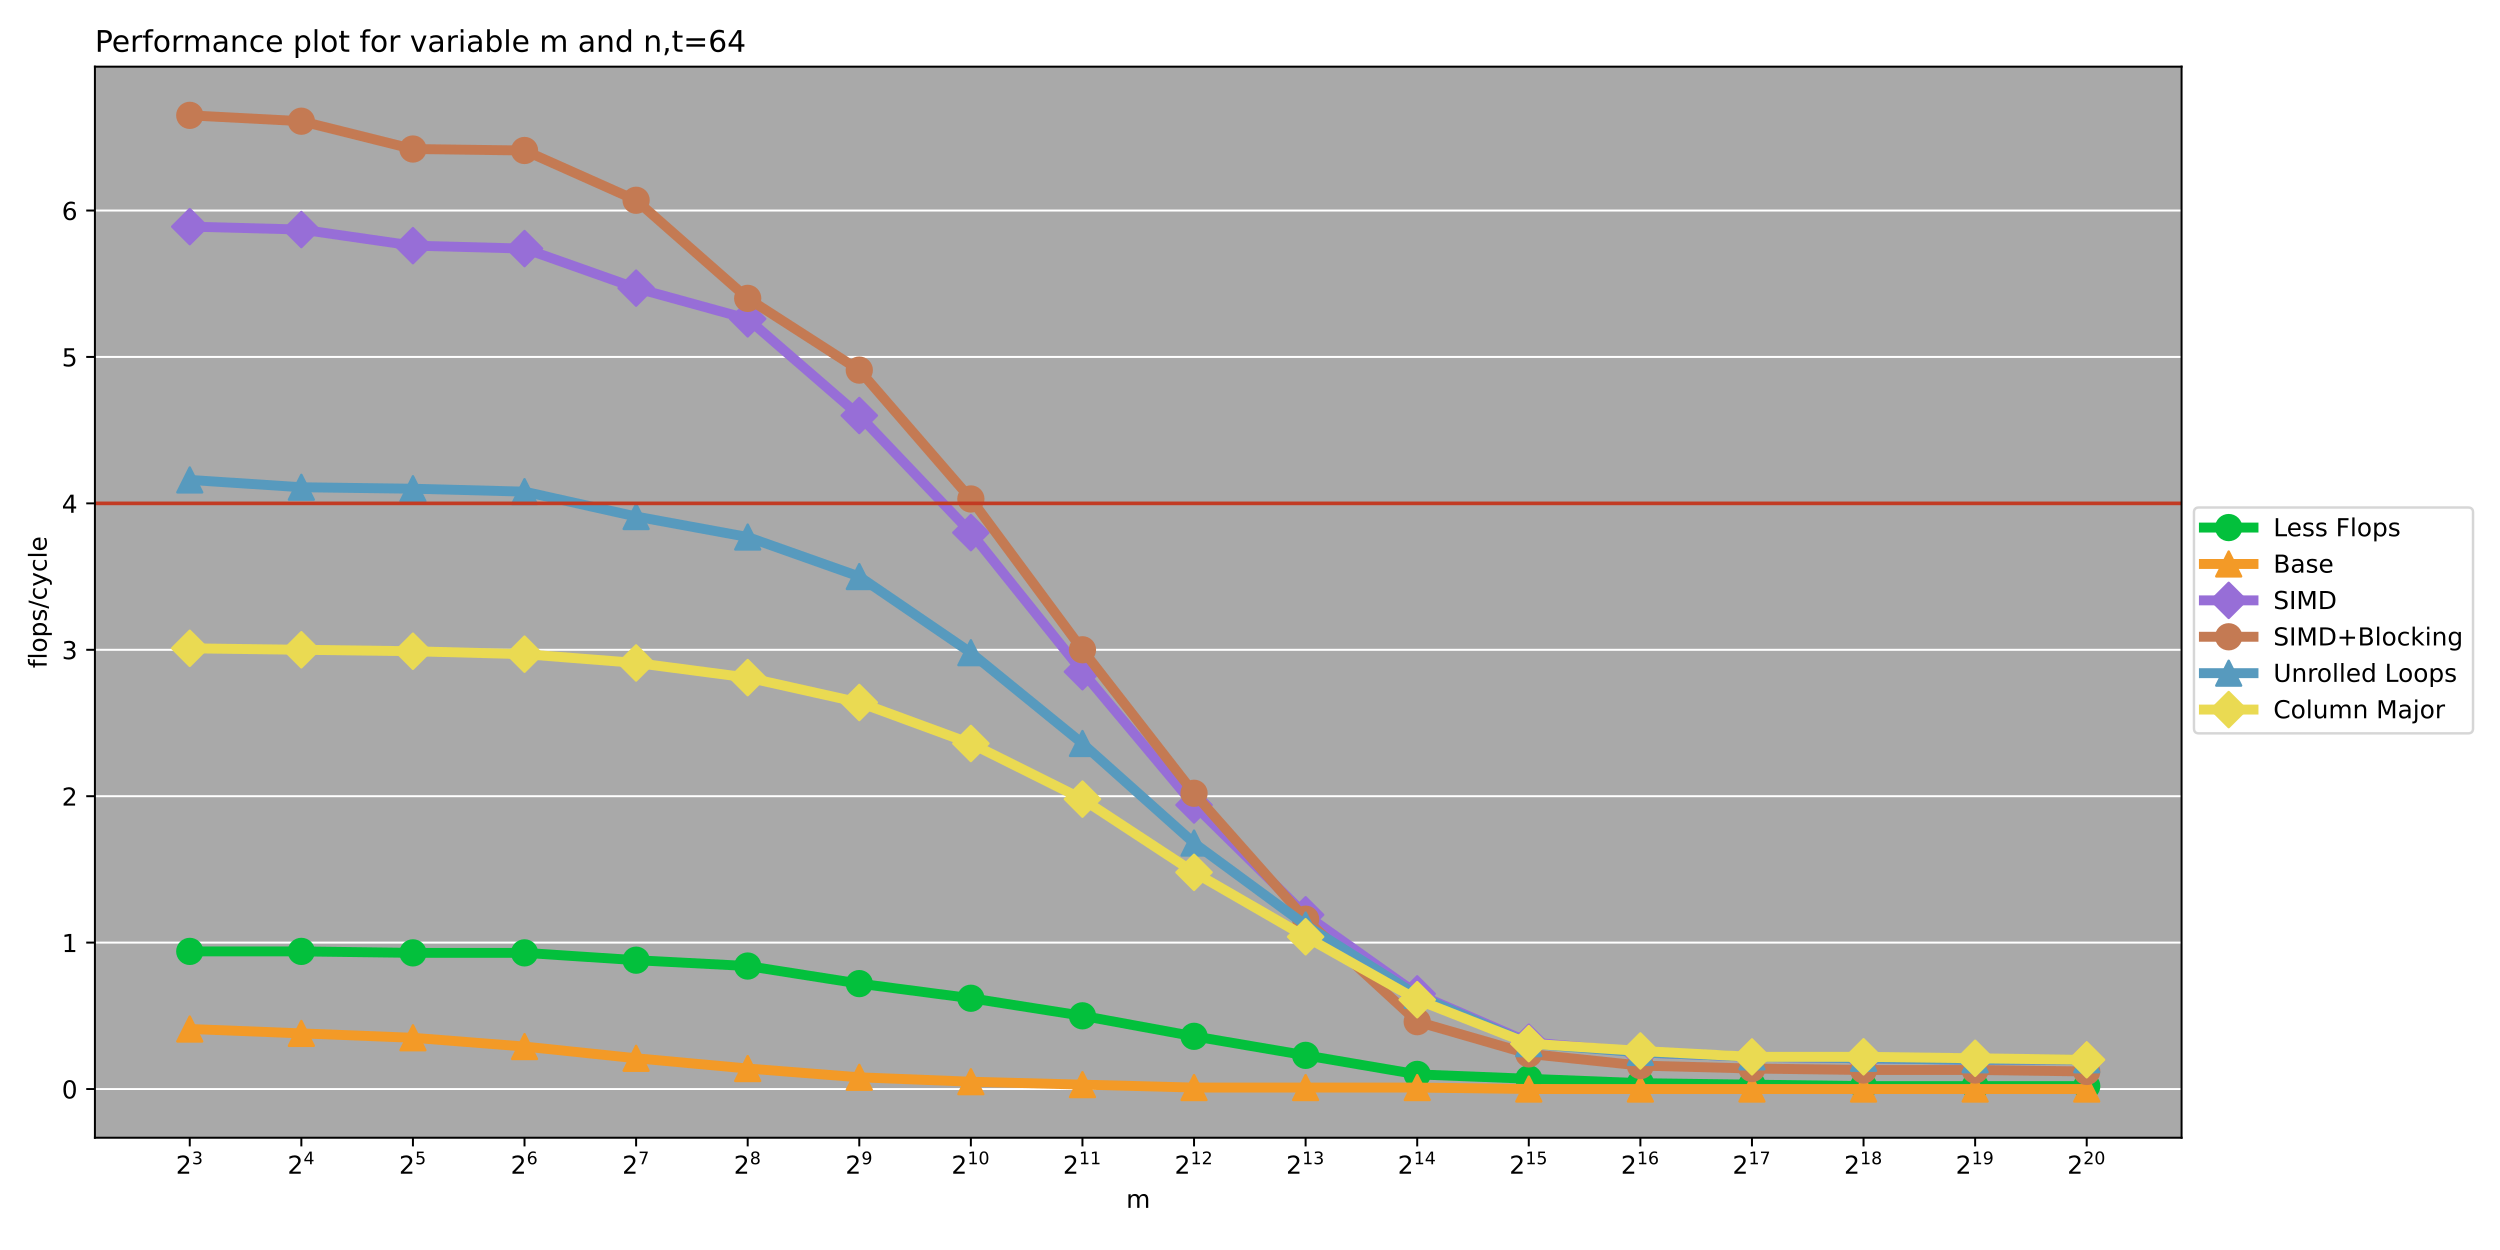 <?xml version="1.0" encoding="utf-8" standalone="no"?>
<!DOCTYPE svg PUBLIC "-//W3C//DTD SVG 1.1//EN"
  "http://www.w3.org/Graphics/SVG/1.1/DTD/svg11.dtd">
<!-- Created with matplotlib (https://matplotlib.org/) -->
<svg height="504pt" version="1.1" viewBox="0 0 1008 504" width="1008pt" xmlns="http://www.w3.org/2000/svg" xmlns:xlink="http://www.w3.org/1999/xlink">
 <defs>
  <style type="text/css">
*{stroke-linecap:butt;stroke-linejoin:round;}
  </style>
 </defs>
 <g id="figure_1">
  <g id="patch_1">
   <path d="M 0 504 
L 1008 504 
L 1008 0 
L 0 0 
z
" style="fill:#ffffff;"/>
  </g>
  <g id="axes_1">
   <g id="patch_2">
    <path d="M 38.27 458.728 
L 879.61 458.728 
L 879.61 26.88 
L 38.27 26.88 
z
" style="fill:#a9a9a9;"/>
   </g>
   <g id="matplotlib.axis_1">
    <g id="xtick_1">
     <g id="line2d_1">
      <defs>
       <path d="M 0 0 
L 0 3.5 
" id="md2965a35d2" style="stroke:#000000;stroke-width:0.8;"/>
      </defs>
      <g>
       <use style="stroke:#000000;stroke-width:0.8;" x="76.513" xlink:href="#md2965a35d2" y="458.728"/>
      </g>
     </g>
     <g id="text_1">
      <!-- $\mathdefault{2^{3}}$ -->
      <defs>
       <path d="M 19.188 8.297 
L 53.609 8.297 
L 53.609 0 
L 7.328 0 
L 7.328 8.297 
Q 12.938 14.109 22.625 23.891 
Q 32.328 33.688 34.812 36.531 
Q 39.547 41.844 41.422 45.531 
Q 43.312 49.219 43.312 52.781 
Q 43.312 58.594 39.234 62.25 
Q 35.156 65.922 28.609 65.922 
Q 23.969 65.922 18.812 64.312 
Q 13.672 62.703 7.812 59.422 
L 7.812 69.391 
Q 13.766 71.781 18.938 73 
Q 24.125 74.219 28.422 74.219 
Q 39.75 74.219 46.484 68.547 
Q 53.219 62.891 53.219 53.422 
Q 53.219 48.922 51.531 44.891 
Q 49.859 40.875 45.406 35.406 
Q 44.188 33.984 37.641 27.219 
Q 31.109 20.453 19.188 8.297 
z
" id="DejaVuSans-50"/>
       <path d="M 40.578 39.312 
Q 47.656 37.797 51.625 33 
Q 55.609 28.219 55.609 21.188 
Q 55.609 10.406 48.188 4.484 
Q 40.766 -1.422 27.094 -1.422 
Q 22.516 -1.422 17.656 -0.516 
Q 12.797 0.391 7.625 2.203 
L 7.625 11.719 
Q 11.719 9.328 16.594 8.109 
Q 21.484 6.891 26.812 6.891 
Q 36.078 6.891 40.938 10.547 
Q 45.797 14.203 45.797 21.188 
Q 45.797 27.641 41.281 31.266 
Q 36.766 34.906 28.719 34.906 
L 20.219 34.906 
L 20.219 43.016 
L 29.109 43.016 
Q 36.375 43.016 40.234 45.922 
Q 44.094 48.828 44.094 54.297 
Q 44.094 59.906 40.109 62.906 
Q 36.141 65.922 28.719 65.922 
Q 24.656 65.922 20.016 65.031 
Q 15.375 64.156 9.812 62.312 
L 9.812 71.094 
Q 15.438 72.656 20.344 73.438 
Q 25.25 74.219 29.594 74.219 
Q 40.828 74.219 47.359 69.109 
Q 53.906 64.016 53.906 55.328 
Q 53.906 49.266 50.438 45.094 
Q 46.969 40.922 40.578 39.312 
z
" id="DejaVuSans-51"/>
      </defs>
      <g transform="translate(70.913 473.326)scale(0.1 -0.1)">
       <use transform="translate(0 0.766)" xlink:href="#DejaVuSans-50"/>
       <use transform="translate(64.58 39.047)scale(0.7)" xlink:href="#DejaVuSans-51"/>
      </g>
     </g>
    </g>
    <g id="xtick_2">
     <g id="line2d_2">
      <g>
       <use style="stroke:#000000;stroke-width:0.8;" x="121.504" xlink:href="#md2965a35d2" y="458.728"/>
      </g>
     </g>
     <g id="text_2">
      <!-- $\mathdefault{2^{4}}$ -->
      <defs>
       <path d="M 37.797 64.312 
L 12.891 25.391 
L 37.797 25.391 
z
M 35.203 72.906 
L 47.609 72.906 
L 47.609 25.391 
L 58.016 25.391 
L 58.016 17.188 
L 47.609 17.188 
L 47.609 0 
L 37.797 0 
L 37.797 17.188 
L 4.891 17.188 
L 4.891 26.703 
z
" id="DejaVuSans-52"/>
      </defs>
      <g transform="translate(115.904 473.326)scale(0.1 -0.1)">
       <use transform="translate(0 0.684)" xlink:href="#DejaVuSans-50"/>
       <use transform="translate(64.58 38.966)scale(0.7)" xlink:href="#DejaVuSans-52"/>
      </g>
     </g>
    </g>
    <g id="xtick_3">
     <g id="line2d_3">
      <g>
       <use style="stroke:#000000;stroke-width:0.8;" x="166.496" xlink:href="#md2965a35d2" y="458.728"/>
      </g>
     </g>
     <g id="text_3">
      <!-- $\mathdefault{2^{5}}$ -->
      <defs>
       <path d="M 10.797 72.906 
L 49.516 72.906 
L 49.516 64.594 
L 19.828 64.594 
L 19.828 46.734 
Q 21.969 47.469 24.109 47.828 
Q 26.266 48.188 28.422 48.188 
Q 40.625 48.188 47.75 41.5 
Q 54.891 34.812 54.891 23.391 
Q 54.891 11.625 47.562 5.094 
Q 40.234 -1.422 26.906 -1.422 
Q 22.312 -1.422 17.547 -0.641 
Q 12.797 0.141 7.719 1.703 
L 7.719 11.625 
Q 12.109 9.234 16.797 8.062 
Q 21.484 6.891 26.703 6.891 
Q 35.156 6.891 40.078 11.328 
Q 45.016 15.766 45.016 23.391 
Q 45.016 31 40.078 35.438 
Q 35.156 39.891 26.703 39.891 
Q 22.75 39.891 18.812 39.016 
Q 14.891 38.141 10.797 36.281 
z
" id="DejaVuSans-53"/>
      </defs>
      <g transform="translate(160.896 473.326)scale(0.1 -0.1)">
       <use transform="translate(0 0.684)" xlink:href="#DejaVuSans-50"/>
       <use transform="translate(64.58 38.966)scale(0.7)" xlink:href="#DejaVuSans-53"/>
      </g>
     </g>
    </g>
    <g id="xtick_4">
     <g id="line2d_4">
      <g>
       <use style="stroke:#000000;stroke-width:0.8;" x="211.487" xlink:href="#md2965a35d2" y="458.728"/>
      </g>
     </g>
     <g id="text_4">
      <!-- $\mathdefault{2^{6}}$ -->
      <defs>
       <path d="M 33.016 40.375 
Q 26.375 40.375 22.484 35.828 
Q 18.609 31.297 18.609 23.391 
Q 18.609 15.531 22.484 10.953 
Q 26.375 6.391 33.016 6.391 
Q 39.656 6.391 43.531 10.953 
Q 47.406 15.531 47.406 23.391 
Q 47.406 31.297 43.531 35.828 
Q 39.656 40.375 33.016 40.375 
z
M 52.594 71.297 
L 52.594 62.312 
Q 48.875 64.062 45.094 64.984 
Q 41.312 65.922 37.594 65.922 
Q 27.828 65.922 22.672 59.328 
Q 17.531 52.734 16.797 39.406 
Q 19.672 43.656 24.016 45.922 
Q 28.375 48.188 33.594 48.188 
Q 44.578 48.188 50.953 41.516 
Q 57.328 34.859 57.328 23.391 
Q 57.328 12.156 50.688 5.359 
Q 44.047 -1.422 33.016 -1.422 
Q 20.359 -1.422 13.672 8.266 
Q 6.984 17.969 6.984 36.375 
Q 6.984 53.656 15.188 63.938 
Q 23.391 74.219 37.203 74.219 
Q 40.922 74.219 44.703 73.484 
Q 48.484 72.75 52.594 71.297 
z
" id="DejaVuSans-54"/>
      </defs>
      <g transform="translate(205.887 473.326)scale(0.1 -0.1)">
       <use transform="translate(0 0.766)" xlink:href="#DejaVuSans-50"/>
       <use transform="translate(64.58 39.047)scale(0.7)" xlink:href="#DejaVuSans-54"/>
      </g>
     </g>
    </g>
    <g id="xtick_5">
     <g id="line2d_5">
      <g>
       <use style="stroke:#000000;stroke-width:0.8;" x="256.479" xlink:href="#md2965a35d2" y="458.728"/>
      </g>
     </g>
     <g id="text_5">
      <!-- $\mathdefault{2^{7}}$ -->
      <defs>
       <path d="M 8.203 72.906 
L 55.078 72.906 
L 55.078 68.703 
L 28.609 0 
L 18.312 0 
L 43.219 64.594 
L 8.203 64.594 
z
" id="DejaVuSans-55"/>
      </defs>
      <g transform="translate(250.879 473.326)scale(0.1 -0.1)">
       <use transform="translate(0 0.684)" xlink:href="#DejaVuSans-50"/>
       <use transform="translate(64.58 38.966)scale(0.7)" xlink:href="#DejaVuSans-55"/>
      </g>
     </g>
    </g>
    <g id="xtick_6">
     <g id="line2d_6">
      <g>
       <use style="stroke:#000000;stroke-width:0.8;" x="301.47" xlink:href="#md2965a35d2" y="458.728"/>
      </g>
     </g>
     <g id="text_6">
      <!-- $\mathdefault{2^{8}}$ -->
      <defs>
       <path d="M 31.781 34.625 
Q 24.75 34.625 20.719 30.859 
Q 16.703 27.094 16.703 20.516 
Q 16.703 13.922 20.719 10.156 
Q 24.75 6.391 31.781 6.391 
Q 38.812 6.391 42.859 10.172 
Q 46.922 13.969 46.922 20.516 
Q 46.922 27.094 42.891 30.859 
Q 38.875 34.625 31.781 34.625 
z
M 21.922 38.812 
Q 15.578 40.375 12.031 44.719 
Q 8.5 49.078 8.5 55.328 
Q 8.5 64.062 14.719 69.141 
Q 20.953 74.219 31.781 74.219 
Q 42.672 74.219 48.875 69.141 
Q 55.078 64.062 55.078 55.328 
Q 55.078 49.078 51.531 44.719 
Q 48 40.375 41.703 38.812 
Q 48.828 37.156 52.797 32.312 
Q 56.781 27.484 56.781 20.516 
Q 56.781 9.906 50.312 4.234 
Q 43.844 -1.422 31.781 -1.422 
Q 19.734 -1.422 13.25 4.234 
Q 6.781 9.906 6.781 20.516 
Q 6.781 27.484 10.781 32.312 
Q 14.797 37.156 21.922 38.812 
z
M 18.312 54.391 
Q 18.312 48.734 21.844 45.562 
Q 25.391 42.391 31.781 42.391 
Q 38.141 42.391 41.719 45.562 
Q 45.312 48.734 45.312 54.391 
Q 45.312 60.062 41.719 63.234 
Q 38.141 66.406 31.781 66.406 
Q 25.391 66.406 21.844 63.234 
Q 18.312 60.062 18.312 54.391 
z
" id="DejaVuSans-56"/>
      </defs>
      <g transform="translate(295.87 473.326)scale(0.1 -0.1)">
       <use transform="translate(0 0.766)" xlink:href="#DejaVuSans-50"/>
       <use transform="translate(64.58 39.047)scale(0.7)" xlink:href="#DejaVuSans-56"/>
      </g>
     </g>
    </g>
    <g id="xtick_7">
     <g id="line2d_7">
      <g>
       <use style="stroke:#000000;stroke-width:0.8;" x="346.461" xlink:href="#md2965a35d2" y="458.728"/>
      </g>
     </g>
     <g id="text_7">
      <!-- $\mathdefault{2^{9}}$ -->
      <defs>
       <path d="M 10.984 1.516 
L 10.984 10.5 
Q 14.703 8.734 18.5 7.812 
Q 22.312 6.891 25.984 6.891 
Q 35.75 6.891 40.891 13.453 
Q 46.047 20.016 46.781 33.406 
Q 43.953 29.203 39.594 26.953 
Q 35.25 24.703 29.984 24.703 
Q 19.047 24.703 12.672 31.312 
Q 6.297 37.938 6.297 49.422 
Q 6.297 60.641 12.938 67.422 
Q 19.578 74.219 30.609 74.219 
Q 43.266 74.219 49.922 64.516 
Q 56.594 54.828 56.594 36.375 
Q 56.594 19.141 48.406 8.859 
Q 40.234 -1.422 26.422 -1.422 
Q 22.703 -1.422 18.891 -0.688 
Q 15.094 0.047 10.984 1.516 
z
M 30.609 32.422 
Q 37.25 32.422 41.125 36.953 
Q 45.016 41.5 45.016 49.422 
Q 45.016 57.281 41.125 61.844 
Q 37.25 66.406 30.609 66.406 
Q 23.969 66.406 20.094 61.844 
Q 16.219 57.281 16.219 49.422 
Q 16.219 41.5 20.094 36.953 
Q 23.969 32.422 30.609 32.422 
z
" id="DejaVuSans-57"/>
      </defs>
      <g transform="translate(340.861 473.326)scale(0.1 -0.1)">
       <use transform="translate(0 0.766)" xlink:href="#DejaVuSans-50"/>
       <use transform="translate(64.58 39.047)scale(0.7)" xlink:href="#DejaVuSans-57"/>
      </g>
     </g>
    </g>
    <g id="xtick_8">
     <g id="line2d_8">
      <g>
       <use style="stroke:#000000;stroke-width:0.8;" x="391.453" xlink:href="#md2965a35d2" y="458.728"/>
      </g>
     </g>
     <g id="text_8">
      <!-- $\mathdefault{2^{10}}$ -->
      <defs>
       <path d="M 12.406 8.297 
L 28.516 8.297 
L 28.516 63.922 
L 10.984 60.406 
L 10.984 69.391 
L 28.422 72.906 
L 38.281 72.906 
L 38.281 8.297 
L 54.391 8.297 
L 54.391 0 
L 12.406 0 
z
" id="DejaVuSans-49"/>
       <path d="M 31.781 66.406 
Q 24.172 66.406 20.328 58.906 
Q 16.5 51.422 16.5 36.375 
Q 16.5 21.391 20.328 13.891 
Q 24.172 6.391 31.781 6.391 
Q 39.453 6.391 43.281 13.891 
Q 47.125 21.391 47.125 36.375 
Q 47.125 51.422 43.281 58.906 
Q 39.453 66.406 31.781 66.406 
z
M 31.781 74.219 
Q 44.047 74.219 50.516 64.516 
Q 56.984 54.828 56.984 36.375 
Q 56.984 17.969 50.516 8.266 
Q 44.047 -1.422 31.781 -1.422 
Q 19.531 -1.422 13.062 8.266 
Q 6.594 17.969 6.594 36.375 
Q 6.594 54.828 13.062 64.516 
Q 19.531 74.219 31.781 74.219 
z
" id="DejaVuSans-48"/>
      </defs>
      <g transform="translate(383.603 473.326)scale(0.1 -0.1)">
       <use transform="translate(0 0.766)" xlink:href="#DejaVuSans-50"/>
       <use transform="translate(64.58 39.047)scale(0.7)" xlink:href="#DejaVuSans-49"/>
       <use transform="translate(109.116 39.047)scale(0.7)" xlink:href="#DejaVuSans-48"/>
      </g>
     </g>
    </g>
    <g id="xtick_9">
     <g id="line2d_9">
      <g>
       <use style="stroke:#000000;stroke-width:0.8;" x="436.444" xlink:href="#md2965a35d2" y="458.728"/>
      </g>
     </g>
     <g id="text_9">
      <!-- $\mathdefault{2^{11}}$ -->
      <g transform="translate(428.594 473.326)scale(0.1 -0.1)">
       <use transform="translate(0 0.684)" xlink:href="#DejaVuSans-50"/>
       <use transform="translate(64.58 38.966)scale(0.7)" xlink:href="#DejaVuSans-49"/>
       <use transform="translate(109.116 38.966)scale(0.7)" xlink:href="#DejaVuSans-49"/>
      </g>
     </g>
    </g>
    <g id="xtick_10">
     <g id="line2d_10">
      <g>
       <use style="stroke:#000000;stroke-width:0.8;" x="481.436" xlink:href="#md2965a35d2" y="458.728"/>
      </g>
     </g>
     <g id="text_10">
      <!-- $\mathdefault{2^{12}}$ -->
      <g transform="translate(473.586 473.326)scale(0.1 -0.1)">
       <use transform="translate(0 0.766)" xlink:href="#DejaVuSans-50"/>
       <use transform="translate(64.58 39.047)scale(0.7)" xlink:href="#DejaVuSans-49"/>
       <use transform="translate(109.116 39.047)scale(0.7)" xlink:href="#DejaVuSans-50"/>
      </g>
     </g>
    </g>
    <g id="xtick_11">
     <g id="line2d_11">
      <g>
       <use style="stroke:#000000;stroke-width:0.8;" x="526.427" xlink:href="#md2965a35d2" y="458.728"/>
      </g>
     </g>
     <g id="text_11">
      <!-- $\mathdefault{2^{13}}$ -->
      <g transform="translate(518.577 473.326)scale(0.1 -0.1)">
       <use transform="translate(0 0.766)" xlink:href="#DejaVuSans-50"/>
       <use transform="translate(64.58 39.047)scale(0.7)" xlink:href="#DejaVuSans-49"/>
       <use transform="translate(109.116 39.047)scale(0.7)" xlink:href="#DejaVuSans-51"/>
      </g>
     </g>
    </g>
    <g id="xtick_12">
     <g id="line2d_12">
      <g>
       <use style="stroke:#000000;stroke-width:0.8;" x="571.419" xlink:href="#md2965a35d2" y="458.728"/>
      </g>
     </g>
     <g id="text_12">
      <!-- $\mathdefault{2^{14}}$ -->
      <g transform="translate(563.569 473.326)scale(0.1 -0.1)">
       <use transform="translate(0 0.684)" xlink:href="#DejaVuSans-50"/>
       <use transform="translate(64.58 38.966)scale(0.7)" xlink:href="#DejaVuSans-49"/>
       <use transform="translate(109.116 38.966)scale(0.7)" xlink:href="#DejaVuSans-52"/>
      </g>
     </g>
    </g>
    <g id="xtick_13">
     <g id="line2d_13">
      <g>
       <use style="stroke:#000000;stroke-width:0.8;" x="616.41" xlink:href="#md2965a35d2" y="458.728"/>
      </g>
     </g>
     <g id="text_13">
      <!-- $\mathdefault{2^{15}}$ -->
      <g transform="translate(608.56 473.326)scale(0.1 -0.1)">
       <use transform="translate(0 0.684)" xlink:href="#DejaVuSans-50"/>
       <use transform="translate(64.58 38.966)scale(0.7)" xlink:href="#DejaVuSans-49"/>
       <use transform="translate(109.116 38.966)scale(0.7)" xlink:href="#DejaVuSans-53"/>
      </g>
     </g>
    </g>
    <g id="xtick_14">
     <g id="line2d_14">
      <g>
       <use style="stroke:#000000;stroke-width:0.8;" x="661.401" xlink:href="#md2965a35d2" y="458.728"/>
      </g>
     </g>
     <g id="text_14">
      <!-- $\mathdefault{2^{16}}$ -->
      <g transform="translate(653.551 473.326)scale(0.1 -0.1)">
       <use transform="translate(0 0.766)" xlink:href="#DejaVuSans-50"/>
       <use transform="translate(64.58 39.047)scale(0.7)" xlink:href="#DejaVuSans-49"/>
       <use transform="translate(109.116 39.047)scale(0.7)" xlink:href="#DejaVuSans-54"/>
      </g>
     </g>
    </g>
    <g id="xtick_15">
     <g id="line2d_15">
      <g>
       <use style="stroke:#000000;stroke-width:0.8;" x="706.393" xlink:href="#md2965a35d2" y="458.728"/>
      </g>
     </g>
     <g id="text_15">
      <!-- $\mathdefault{2^{17}}$ -->
      <g transform="translate(698.543 473.326)scale(0.1 -0.1)">
       <use transform="translate(0 0.684)" xlink:href="#DejaVuSans-50"/>
       <use transform="translate(64.58 38.966)scale(0.7)" xlink:href="#DejaVuSans-49"/>
       <use transform="translate(109.116 38.966)scale(0.7)" xlink:href="#DejaVuSans-55"/>
      </g>
     </g>
    </g>
    <g id="xtick_16">
     <g id="line2d_16">
      <g>
       <use style="stroke:#000000;stroke-width:0.8;" x="751.384" xlink:href="#md2965a35d2" y="458.728"/>
      </g>
     </g>
     <g id="text_16">
      <!-- $\mathdefault{2^{18}}$ -->
      <g transform="translate(743.534 473.326)scale(0.1 -0.1)">
       <use transform="translate(0 0.766)" xlink:href="#DejaVuSans-50"/>
       <use transform="translate(64.58 39.047)scale(0.7)" xlink:href="#DejaVuSans-49"/>
       <use transform="translate(109.116 39.047)scale(0.7)" xlink:href="#DejaVuSans-56"/>
      </g>
     </g>
    </g>
    <g id="xtick_17">
     <g id="line2d_17">
      <g>
       <use style="stroke:#000000;stroke-width:0.8;" x="796.376" xlink:href="#md2965a35d2" y="458.728"/>
      </g>
     </g>
     <g id="text_17">
      <!-- $\mathdefault{2^{19}}$ -->
      <g transform="translate(788.526 473.326)scale(0.1 -0.1)">
       <use transform="translate(0 0.766)" xlink:href="#DejaVuSans-50"/>
       <use transform="translate(64.58 39.047)scale(0.7)" xlink:href="#DejaVuSans-49"/>
       <use transform="translate(109.116 39.047)scale(0.7)" xlink:href="#DejaVuSans-57"/>
      </g>
     </g>
    </g>
    <g id="xtick_18">
     <g id="line2d_18">
      <g>
       <use style="stroke:#000000;stroke-width:0.8;" x="841.367" xlink:href="#md2965a35d2" y="458.728"/>
      </g>
     </g>
     <g id="text_18">
      <!-- $\mathdefault{2^{20}}$ -->
      <g transform="translate(833.517 473.326)scale(0.1 -0.1)">
       <use transform="translate(0 0.766)" xlink:href="#DejaVuSans-50"/>
       <use transform="translate(64.58 39.047)scale(0.7)" xlink:href="#DejaVuSans-50"/>
       <use transform="translate(109.116 39.047)scale(0.7)" xlink:href="#DejaVuSans-48"/>
      </g>
     </g>
    </g>
    <g id="text_19">
     <!-- m -->
     <defs>
      <path d="M 52 44.188 
Q 55.375 50.25 60.062 53.125 
Q 64.75 56 71.094 56 
Q 79.641 56 84.281 50.016 
Q 88.922 44.047 88.922 33.016 
L 88.922 0 
L 79.891 0 
L 79.891 32.719 
Q 79.891 40.578 77.094 44.375 
Q 74.312 48.188 68.609 48.188 
Q 61.625 48.188 57.562 43.547 
Q 53.516 38.922 53.516 30.906 
L 53.516 0 
L 44.484 0 
L 44.484 32.719 
Q 44.484 40.625 41.703 44.406 
Q 38.922 48.188 33.109 48.188 
Q 26.219 48.188 22.156 43.531 
Q 18.109 38.875 18.109 30.906 
L 18.109 0 
L 9.078 0 
L 9.078 54.688 
L 18.109 54.688 
L 18.109 46.188 
Q 21.188 51.219 25.484 53.609 
Q 29.781 56 35.688 56 
Q 41.656 56 45.828 52.969 
Q 50 49.953 52 44.188 
z
" id="DejaVuSans-109"/>
     </defs>
     <g transform="translate(454.07 487.005)scale(0.1 -0.1)">
      <use xlink:href="#DejaVuSans-109"/>
     </g>
    </g>
   </g>
   <g id="matplotlib.axis_2">
    <g id="ytick_1">
     <g id="line2d_19">
      <path clip-path="url(#pf4bae29698)" d="M 38.27 439.099 
L 879.61 439.099 
" style="fill:none;stroke:#ffffff;stroke-linecap:square;stroke-width:0.8;"/>
     </g>
     <g id="line2d_20">
      <defs>
       <path d="M 0 0 
L -3.5 0 
" id="ma2ef130757" style="stroke:#000000;stroke-width:0.8;"/>
      </defs>
      <g>
       <use style="stroke:#000000;stroke-width:0.8;" x="38.27" xlink:href="#ma2ef130757" y="439.099"/>
      </g>
     </g>
     <g id="text_20">
      <!-- 0 -->
      <g transform="translate(24.907 442.898)scale(0.1 -0.1)">
       <use xlink:href="#DejaVuSans-48"/>
      </g>
     </g>
    </g>
    <g id="ytick_2">
     <g id="line2d_21">
      <path clip-path="url(#pf4bae29698)" d="M 38.27 380.063 
L 879.61 380.063 
" style="fill:none;stroke:#ffffff;stroke-linecap:square;stroke-width:0.8;"/>
     </g>
     <g id="line2d_22">
      <g>
       <use style="stroke:#000000;stroke-width:0.8;" x="38.27" xlink:href="#ma2ef130757" y="380.063"/>
      </g>
     </g>
     <g id="text_21">
      <!-- 1 -->
      <g transform="translate(24.907 383.862)scale(0.1 -0.1)">
       <use xlink:href="#DejaVuSans-49"/>
      </g>
     </g>
    </g>
    <g id="ytick_3">
     <g id="line2d_23">
      <path clip-path="url(#pf4bae29698)" d="M 38.27 321.027 
L 879.61 321.027 
" style="fill:none;stroke:#ffffff;stroke-linecap:square;stroke-width:0.8;"/>
     </g>
     <g id="line2d_24">
      <g>
       <use style="stroke:#000000;stroke-width:0.8;" x="38.27" xlink:href="#ma2ef130757" y="321.027"/>
      </g>
     </g>
     <g id="text_22">
      <!-- 2 -->
      <g transform="translate(24.907 324.826)scale(0.1 -0.1)">
       <use xlink:href="#DejaVuSans-50"/>
      </g>
     </g>
    </g>
    <g id="ytick_4">
     <g id="line2d_25">
      <path clip-path="url(#pf4bae29698)" d="M 38.27 261.991 
L 879.61 261.991 
" style="fill:none;stroke:#ffffff;stroke-linecap:square;stroke-width:0.8;"/>
     </g>
     <g id="line2d_26">
      <g>
       <use style="stroke:#000000;stroke-width:0.8;" x="38.27" xlink:href="#ma2ef130757" y="261.991"/>
      </g>
     </g>
     <g id="text_23">
      <!-- 3 -->
      <g transform="translate(24.907 265.79)scale(0.1 -0.1)">
       <use xlink:href="#DejaVuSans-51"/>
      </g>
     </g>
    </g>
    <g id="ytick_5">
     <g id="line2d_27">
      <path clip-path="url(#pf4bae29698)" d="M 38.27 202.955 
L 879.61 202.955 
" style="fill:none;stroke:#ffffff;stroke-linecap:square;stroke-width:0.8;"/>
     </g>
     <g id="line2d_28">
      <g>
       <use style="stroke:#000000;stroke-width:0.8;" x="38.27" xlink:href="#ma2ef130757" y="202.955"/>
      </g>
     </g>
     <g id="text_24">
      <!-- 4 -->
      <g transform="translate(24.907 206.754)scale(0.1 -0.1)">
       <use xlink:href="#DejaVuSans-52"/>
      </g>
     </g>
    </g>
    <g id="ytick_6">
     <g id="line2d_29">
      <path clip-path="url(#pf4bae29698)" d="M 38.27 143.919 
L 879.61 143.919 
" style="fill:none;stroke:#ffffff;stroke-linecap:square;stroke-width:0.8;"/>
     </g>
     <g id="line2d_30">
      <g>
       <use style="stroke:#000000;stroke-width:0.8;" x="38.27" xlink:href="#ma2ef130757" y="143.919"/>
      </g>
     </g>
     <g id="text_25">
      <!-- 5 -->
      <g transform="translate(24.907 147.718)scale(0.1 -0.1)">
       <use xlink:href="#DejaVuSans-53"/>
      </g>
     </g>
    </g>
    <g id="ytick_7">
     <g id="line2d_31">
      <path clip-path="url(#pf4bae29698)" d="M 38.27 84.883 
L 879.61 84.883 
" style="fill:none;stroke:#ffffff;stroke-linecap:square;stroke-width:0.8;"/>
     </g>
     <g id="line2d_32">
      <g>
       <use style="stroke:#000000;stroke-width:0.8;" x="38.27" xlink:href="#ma2ef130757" y="84.883"/>
      </g>
     </g>
     <g id="text_26">
      <!-- 6 -->
      <g transform="translate(24.907 88.682)scale(0.1 -0.1)">
       <use xlink:href="#DejaVuSans-54"/>
      </g>
     </g>
    </g>
    <g id="text_27">
     <!-- flops/cycle -->
     <defs>
      <path d="M 37.109 75.984 
L 37.109 68.5 
L 28.516 68.5 
Q 23.688 68.5 21.797 66.547 
Q 19.922 64.594 19.922 59.516 
L 19.922 54.688 
L 34.719 54.688 
L 34.719 47.703 
L 19.922 47.703 
L 19.922 0 
L 10.891 0 
L 10.891 47.703 
L 2.297 47.703 
L 2.297 54.688 
L 10.891 54.688 
L 10.891 58.5 
Q 10.891 67.625 15.141 71.797 
Q 19.391 75.984 28.609 75.984 
z
" id="DejaVuSans-102"/>
      <path d="M 9.422 75.984 
L 18.406 75.984 
L 18.406 0 
L 9.422 0 
z
" id="DejaVuSans-108"/>
      <path d="M 30.609 48.391 
Q 23.391 48.391 19.188 42.75 
Q 14.984 37.109 14.984 27.297 
Q 14.984 17.484 19.156 11.844 
Q 23.344 6.203 30.609 6.203 
Q 37.797 6.203 41.984 11.859 
Q 46.188 17.531 46.188 27.297 
Q 46.188 37.016 41.984 42.703 
Q 37.797 48.391 30.609 48.391 
z
M 30.609 56 
Q 42.328 56 49.016 48.375 
Q 55.719 40.766 55.719 27.297 
Q 55.719 13.875 49.016 6.219 
Q 42.328 -1.422 30.609 -1.422 
Q 18.844 -1.422 12.172 6.219 
Q 5.516 13.875 5.516 27.297 
Q 5.516 40.766 12.172 48.375 
Q 18.844 56 30.609 56 
z
" id="DejaVuSans-111"/>
      <path d="M 18.109 8.203 
L 18.109 -20.797 
L 9.078 -20.797 
L 9.078 54.688 
L 18.109 54.688 
L 18.109 46.391 
Q 20.953 51.266 25.266 53.625 
Q 29.594 56 35.594 56 
Q 45.562 56 51.781 48.094 
Q 58.016 40.188 58.016 27.297 
Q 58.016 14.406 51.781 6.484 
Q 45.562 -1.422 35.594 -1.422 
Q 29.594 -1.422 25.266 0.953 
Q 20.953 3.328 18.109 8.203 
z
M 48.688 27.297 
Q 48.688 37.203 44.609 42.844 
Q 40.531 48.484 33.406 48.484 
Q 26.266 48.484 22.188 42.844 
Q 18.109 37.203 18.109 27.297 
Q 18.109 17.391 22.188 11.75 
Q 26.266 6.109 33.406 6.109 
Q 40.531 6.109 44.609 11.75 
Q 48.688 17.391 48.688 27.297 
z
" id="DejaVuSans-112"/>
      <path d="M 44.281 53.078 
L 44.281 44.578 
Q 40.484 46.531 36.375 47.5 
Q 32.281 48.484 27.875 48.484 
Q 21.188 48.484 17.844 46.438 
Q 14.5 44.391 14.5 40.281 
Q 14.5 37.156 16.891 35.375 
Q 19.281 33.594 26.516 31.984 
L 29.594 31.297 
Q 39.156 29.25 43.188 25.516 
Q 47.219 21.781 47.219 15.094 
Q 47.219 7.469 41.188 3.016 
Q 35.156 -1.422 24.609 -1.422 
Q 20.219 -1.422 15.453 -0.562 
Q 10.688 0.297 5.422 2 
L 5.422 11.281 
Q 10.406 8.688 15.234 7.391 
Q 20.062 6.109 24.812 6.109 
Q 31.156 6.109 34.562 8.281 
Q 37.984 10.453 37.984 14.406 
Q 37.984 18.062 35.516 20.016 
Q 33.062 21.969 24.703 23.781 
L 21.578 24.516 
Q 13.234 26.266 9.516 29.906 
Q 5.812 33.547 5.812 39.891 
Q 5.812 47.609 11.281 51.797 
Q 16.75 56 26.812 56 
Q 31.781 56 36.172 55.266 
Q 40.578 54.547 44.281 53.078 
z
" id="DejaVuSans-115"/>
      <path d="M 25.391 72.906 
L 33.688 72.906 
L 8.297 -9.281 
L 0 -9.281 
z
" id="DejaVuSans-47"/>
      <path d="M 48.781 52.594 
L 48.781 44.188 
Q 44.969 46.297 41.141 47.344 
Q 37.312 48.391 33.406 48.391 
Q 24.656 48.391 19.812 42.844 
Q 14.984 37.312 14.984 27.297 
Q 14.984 17.281 19.812 11.734 
Q 24.656 6.203 33.406 6.203 
Q 37.312 6.203 41.141 7.25 
Q 44.969 8.297 48.781 10.406 
L 48.781 2.094 
Q 45.016 0.344 40.984 -0.531 
Q 36.969 -1.422 32.422 -1.422 
Q 20.062 -1.422 12.781 6.344 
Q 5.516 14.109 5.516 27.297 
Q 5.516 40.672 12.859 48.328 
Q 20.219 56 33.016 56 
Q 37.156 56 41.109 55.141 
Q 45.062 54.297 48.781 52.594 
z
" id="DejaVuSans-99"/>
      <path d="M 32.172 -5.078 
Q 28.375 -14.844 24.75 -17.812 
Q 21.141 -20.797 15.094 -20.797 
L 7.906 -20.797 
L 7.906 -13.281 
L 13.188 -13.281 
Q 16.891 -13.281 18.938 -11.516 
Q 21 -9.766 23.484 -3.219 
L 25.094 0.875 
L 2.984 54.688 
L 12.5 54.688 
L 29.594 11.922 
L 46.688 54.688 
L 56.203 54.688 
z
" id="DejaVuSans-121"/>
      <path d="M 56.203 29.594 
L 56.203 25.203 
L 14.891 25.203 
Q 15.484 15.922 20.484 11.062 
Q 25.484 6.203 34.422 6.203 
Q 39.594 6.203 44.453 7.469 
Q 49.312 8.734 54.109 11.281 
L 54.109 2.781 
Q 49.266 0.734 44.188 -0.344 
Q 39.109 -1.422 33.891 -1.422 
Q 20.797 -1.422 13.156 6.188 
Q 5.516 13.812 5.516 26.812 
Q 5.516 40.234 12.766 48.109 
Q 20.016 56 32.328 56 
Q 43.359 56 49.781 48.891 
Q 56.203 41.797 56.203 29.594 
z
M 47.219 32.234 
Q 47.125 39.594 43.094 43.984 
Q 39.062 48.391 32.422 48.391 
Q 24.906 48.391 20.391 44.141 
Q 15.875 39.891 15.188 32.172 
z
" id="DejaVuSans-101"/>
     </defs>
     <g transform="translate(18.828 269.399)rotate(-90)scale(0.1 -0.1)">
      <use xlink:href="#DejaVuSans-102"/>
      <use x="35.205" xlink:href="#DejaVuSans-108"/>
      <use x="62.988" xlink:href="#DejaVuSans-111"/>
      <use x="124.17" xlink:href="#DejaVuSans-112"/>
      <use x="187.646" xlink:href="#DejaVuSans-115"/>
      <use x="239.746" xlink:href="#DejaVuSans-47"/>
      <use x="273.438" xlink:href="#DejaVuSans-99"/>
      <use x="328.418" xlink:href="#DejaVuSans-121"/>
      <use x="387.598" xlink:href="#DejaVuSans-99"/>
      <use x="442.578" xlink:href="#DejaVuSans-108"/>
      <use x="470.361" xlink:href="#DejaVuSans-101"/>
     </g>
    </g>
   </g>
   <g id="line2d_33">
    <path clip-path="url(#pf4bae29698)" d="M 76.513 383.605 
L 121.504 383.605 
L 166.496 384.195 
L 211.487 384.195 
L 256.479 387.147 
L 301.47 389.508 
L 346.461 396.593 
L 391.453 402.496 
L 436.444 409.581 
L 481.436 417.846 
L 526.427 425.52 
L 571.419 433.195 
L 616.41 434.966 
L 661.401 436.737 
L 706.393 437.327 
L 751.384 437.918 
L 796.376 437.918 
L 841.367 437.918 
" style="fill:none;stroke:#03c03c;stroke-linecap:square;stroke-width:4;"/>
    <defs>
     <path d="M 0 5 
C 1.326 5 2.598 4.473 3.536 3.536 
C 4.473 2.598 5 1.326 5 0 
C 5 -1.326 4.473 -2.598 3.536 -3.536 
C 2.598 -4.473 1.326 -5 0 -5 
C -1.326 -5 -2.598 -4.473 -3.536 -3.536 
C -4.473 -2.598 -5 -1.326 -5 0 
C -5 1.326 -4.473 2.598 -3.536 3.536 
C -2.598 4.473 -1.326 5 0 5 
z
" id="m0a88a43386" style="stroke:#03c03c;"/>
    </defs>
    <g clip-path="url(#pf4bae29698)">
     <use style="fill:#03c03c;stroke:#03c03c;" x="76.513" xlink:href="#m0a88a43386" y="383.605"/>
     <use style="fill:#03c03c;stroke:#03c03c;" x="121.504" xlink:href="#m0a88a43386" y="383.605"/>
     <use style="fill:#03c03c;stroke:#03c03c;" x="166.496" xlink:href="#m0a88a43386" y="384.195"/>
     <use style="fill:#03c03c;stroke:#03c03c;" x="211.487" xlink:href="#m0a88a43386" y="384.195"/>
     <use style="fill:#03c03c;stroke:#03c03c;" x="256.479" xlink:href="#m0a88a43386" y="387.147"/>
     <use style="fill:#03c03c;stroke:#03c03c;" x="301.47" xlink:href="#m0a88a43386" y="389.508"/>
     <use style="fill:#03c03c;stroke:#03c03c;" x="346.461" xlink:href="#m0a88a43386" y="396.593"/>
     <use style="fill:#03c03c;stroke:#03c03c;" x="391.453" xlink:href="#m0a88a43386" y="402.496"/>
     <use style="fill:#03c03c;stroke:#03c03c;" x="436.444" xlink:href="#m0a88a43386" y="409.581"/>
     <use style="fill:#03c03c;stroke:#03c03c;" x="481.436" xlink:href="#m0a88a43386" y="417.846"/>
     <use style="fill:#03c03c;stroke:#03c03c;" x="526.427" xlink:href="#m0a88a43386" y="425.52"/>
     <use style="fill:#03c03c;stroke:#03c03c;" x="571.419" xlink:href="#m0a88a43386" y="433.195"/>
     <use style="fill:#03c03c;stroke:#03c03c;" x="616.41" xlink:href="#m0a88a43386" y="434.966"/>
     <use style="fill:#03c03c;stroke:#03c03c;" x="661.401" xlink:href="#m0a88a43386" y="436.737"/>
     <use style="fill:#03c03c;stroke:#03c03c;" x="706.393" xlink:href="#m0a88a43386" y="437.327"/>
     <use style="fill:#03c03c;stroke:#03c03c;" x="751.384" xlink:href="#m0a88a43386" y="437.918"/>
     <use style="fill:#03c03c;stroke:#03c03c;" x="796.376" xlink:href="#m0a88a43386" y="437.918"/>
     <use style="fill:#03c03c;stroke:#03c03c;" x="841.367" xlink:href="#m0a88a43386" y="437.918"/>
    </g>
   </g>
   <g id="line2d_34">
    <path clip-path="url(#pf4bae29698)" d="M 76.513 414.894 
L 121.504 416.665 
L 166.496 418.436 
L 211.487 421.978 
L 256.479 426.701 
L 301.47 430.834 
L 346.461 434.376 
L 391.453 436.147 
L 436.444 437.327 
L 481.436 438.508 
L 526.427 438.508 
L 571.419 438.508 
L 616.41 439.099 
L 661.401 439.099 
L 706.393 439.099 
L 751.384 439.099 
L 796.376 439.099 
L 841.367 439.099 
" style="fill:none;stroke:#f39a27;stroke-linecap:square;stroke-width:4;"/>
    <defs>
     <path d="M 0 -5 
L -5 5 
L 5 5 
z
" id="m8deaa04bd2" style="stroke:#f39a27;stroke-linejoin:miter;"/>
    </defs>
    <g clip-path="url(#pf4bae29698)">
     <use style="fill:#f39a27;stroke:#f39a27;stroke-linejoin:miter;" x="76.513" xlink:href="#m8deaa04bd2" y="414.894"/>
     <use style="fill:#f39a27;stroke:#f39a27;stroke-linejoin:miter;" x="121.504" xlink:href="#m8deaa04bd2" y="416.665"/>
     <use style="fill:#f39a27;stroke:#f39a27;stroke-linejoin:miter;" x="166.496" xlink:href="#m8deaa04bd2" y="418.436"/>
     <use style="fill:#f39a27;stroke:#f39a27;stroke-linejoin:miter;" x="211.487" xlink:href="#m8deaa04bd2" y="421.978"/>
     <use style="fill:#f39a27;stroke:#f39a27;stroke-linejoin:miter;" x="256.479" xlink:href="#m8deaa04bd2" y="426.701"/>
     <use style="fill:#f39a27;stroke:#f39a27;stroke-linejoin:miter;" x="301.47" xlink:href="#m8deaa04bd2" y="430.834"/>
     <use style="fill:#f39a27;stroke:#f39a27;stroke-linejoin:miter;" x="346.461" xlink:href="#m8deaa04bd2" y="434.376"/>
     <use style="fill:#f39a27;stroke:#f39a27;stroke-linejoin:miter;" x="391.453" xlink:href="#m8deaa04bd2" y="436.147"/>
     <use style="fill:#f39a27;stroke:#f39a27;stroke-linejoin:miter;" x="436.444" xlink:href="#m8deaa04bd2" y="437.327"/>
     <use style="fill:#f39a27;stroke:#f39a27;stroke-linejoin:miter;" x="481.436" xlink:href="#m8deaa04bd2" y="438.508"/>
     <use style="fill:#f39a27;stroke:#f39a27;stroke-linejoin:miter;" x="526.427" xlink:href="#m8deaa04bd2" y="438.508"/>
     <use style="fill:#f39a27;stroke:#f39a27;stroke-linejoin:miter;" x="571.419" xlink:href="#m8deaa04bd2" y="438.508"/>
     <use style="fill:#f39a27;stroke:#f39a27;stroke-linejoin:miter;" x="616.41" xlink:href="#m8deaa04bd2" y="439.099"/>
     <use style="fill:#f39a27;stroke:#f39a27;stroke-linejoin:miter;" x="661.401" xlink:href="#m8deaa04bd2" y="439.099"/>
     <use style="fill:#f39a27;stroke:#f39a27;stroke-linejoin:miter;" x="706.393" xlink:href="#m8deaa04bd2" y="439.099"/>
     <use style="fill:#f39a27;stroke:#f39a27;stroke-linejoin:miter;" x="751.384" xlink:href="#m8deaa04bd2" y="439.099"/>
     <use style="fill:#f39a27;stroke:#f39a27;stroke-linejoin:miter;" x="796.376" xlink:href="#m8deaa04bd2" y="439.099"/>
     <use style="fill:#f39a27;stroke:#f39a27;stroke-linejoin:miter;" x="841.367" xlink:href="#m8deaa04bd2" y="439.099"/>
    </g>
   </g>
   <g id="line2d_35">
    <path clip-path="url(#pf4bae29698)" d="M 76.513 91.377 
L 121.504 92.557 
L 166.496 99.051 
L 211.487 100.232 
L 256.479 116.172 
L 301.47 128.569 
L 346.461 167.533 
L 391.453 214.762 
L 436.444 270.846 
L 481.436 324.569 
L 526.427 368.846 
L 571.419 400.725 
L 616.41 420.207 
L 661.401 424.34 
L 706.393 426.111 
L 751.384 426.701 
L 796.376 427.291 
L 841.367 427.291 
" style="fill:none;stroke:#976ed7;stroke-linecap:square;stroke-width:4;"/>
    <defs>
     <path d="M -0 7.071 
L 7.071 0 
L 0 -7.071 
L -7.071 -0 
z
" id="mffa03cf8b8" style="stroke:#976ed7;stroke-linejoin:miter;"/>
    </defs>
    <g clip-path="url(#pf4bae29698)">
     <use style="fill:#976ed7;stroke:#976ed7;stroke-linejoin:miter;" x="76.513" xlink:href="#mffa03cf8b8" y="91.377"/>
     <use style="fill:#976ed7;stroke:#976ed7;stroke-linejoin:miter;" x="121.504" xlink:href="#mffa03cf8b8" y="92.557"/>
     <use style="fill:#976ed7;stroke:#976ed7;stroke-linejoin:miter;" x="166.496" xlink:href="#mffa03cf8b8" y="99.051"/>
     <use style="fill:#976ed7;stroke:#976ed7;stroke-linejoin:miter;" x="211.487" xlink:href="#mffa03cf8b8" y="100.232"/>
     <use style="fill:#976ed7;stroke:#976ed7;stroke-linejoin:miter;" x="256.479" xlink:href="#mffa03cf8b8" y="116.172"/>
     <use style="fill:#976ed7;stroke:#976ed7;stroke-linejoin:miter;" x="301.47" xlink:href="#mffa03cf8b8" y="128.569"/>
     <use style="fill:#976ed7;stroke:#976ed7;stroke-linejoin:miter;" x="346.461" xlink:href="#mffa03cf8b8" y="167.533"/>
     <use style="fill:#976ed7;stroke:#976ed7;stroke-linejoin:miter;" x="391.453" xlink:href="#mffa03cf8b8" y="214.762"/>
     <use style="fill:#976ed7;stroke:#976ed7;stroke-linejoin:miter;" x="436.444" xlink:href="#mffa03cf8b8" y="270.846"/>
     <use style="fill:#976ed7;stroke:#976ed7;stroke-linejoin:miter;" x="481.436" xlink:href="#mffa03cf8b8" y="324.569"/>
     <use style="fill:#976ed7;stroke:#976ed7;stroke-linejoin:miter;" x="526.427" xlink:href="#mffa03cf8b8" y="368.846"/>
     <use style="fill:#976ed7;stroke:#976ed7;stroke-linejoin:miter;" x="571.419" xlink:href="#mffa03cf8b8" y="400.725"/>
     <use style="fill:#976ed7;stroke:#976ed7;stroke-linejoin:miter;" x="616.41" xlink:href="#mffa03cf8b8" y="420.207"/>
     <use style="fill:#976ed7;stroke:#976ed7;stroke-linejoin:miter;" x="661.401" xlink:href="#mffa03cf8b8" y="424.34"/>
     <use style="fill:#976ed7;stroke:#976ed7;stroke-linejoin:miter;" x="706.393" xlink:href="#mffa03cf8b8" y="426.111"/>
     <use style="fill:#976ed7;stroke:#976ed7;stroke-linejoin:miter;" x="751.384" xlink:href="#mffa03cf8b8" y="426.701"/>
     <use style="fill:#976ed7;stroke:#976ed7;stroke-linejoin:miter;" x="796.376" xlink:href="#mffa03cf8b8" y="427.291"/>
     <use style="fill:#976ed7;stroke:#976ed7;stroke-linejoin:miter;" x="841.367" xlink:href="#mffa03cf8b8" y="427.291"/>
    </g>
   </g>
   <g id="line2d_36">
    <path clip-path="url(#pf4bae29698)" d="M 76.513 46.509 
L 121.504 48.871 
L 166.496 60.088 
L 211.487 60.678 
L 256.479 80.75 
L 301.47 120.304 
L 346.461 149.232 
L 391.453 201.184 
L 436.444 261.991 
L 481.436 319.846 
L 526.427 370.617 
L 571.419 411.942 
L 616.41 424.93 
L 661.401 429.653 
L 706.393 430.834 
L 751.384 431.424 
L 796.376 431.424 
L 841.367 432.014 
" style="fill:none;stroke:#c47a53;stroke-linecap:square;stroke-width:4;"/>
    <defs>
     <path d="M 0 5 
C 1.326 5 2.598 4.473 3.536 3.536 
C 4.473 2.598 5 1.326 5 0 
C 5 -1.326 4.473 -2.598 3.536 -3.536 
C 2.598 -4.473 1.326 -5 0 -5 
C -1.326 -5 -2.598 -4.473 -3.536 -3.536 
C -4.473 -2.598 -5 -1.326 -5 0 
C -5 1.326 -4.473 2.598 -3.536 3.536 
C -2.598 4.473 -1.326 5 0 5 
z
" id="mfab3b606a8" style="stroke:#c47a53;"/>
    </defs>
    <g clip-path="url(#pf4bae29698)">
     <use style="fill:#c47a53;stroke:#c47a53;" x="76.513" xlink:href="#mfab3b606a8" y="46.509"/>
     <use style="fill:#c47a53;stroke:#c47a53;" x="121.504" xlink:href="#mfab3b606a8" y="48.871"/>
     <use style="fill:#c47a53;stroke:#c47a53;" x="166.496" xlink:href="#mfab3b606a8" y="60.088"/>
     <use style="fill:#c47a53;stroke:#c47a53;" x="211.487" xlink:href="#mfab3b606a8" y="60.678"/>
     <use style="fill:#c47a53;stroke:#c47a53;" x="256.479" xlink:href="#mfab3b606a8" y="80.75"/>
     <use style="fill:#c47a53;stroke:#c47a53;" x="301.47" xlink:href="#mfab3b606a8" y="120.304"/>
     <use style="fill:#c47a53;stroke:#c47a53;" x="346.461" xlink:href="#mfab3b606a8" y="149.232"/>
     <use style="fill:#c47a53;stroke:#c47a53;" x="391.453" xlink:href="#mfab3b606a8" y="201.184"/>
     <use style="fill:#c47a53;stroke:#c47a53;" x="436.444" xlink:href="#mfab3b606a8" y="261.991"/>
     <use style="fill:#c47a53;stroke:#c47a53;" x="481.436" xlink:href="#mfab3b606a8" y="319.846"/>
     <use style="fill:#c47a53;stroke:#c47a53;" x="526.427" xlink:href="#mfab3b606a8" y="370.617"/>
     <use style="fill:#c47a53;stroke:#c47a53;" x="571.419" xlink:href="#mfab3b606a8" y="411.942"/>
     <use style="fill:#c47a53;stroke:#c47a53;" x="616.41" xlink:href="#mfab3b606a8" y="424.93"/>
     <use style="fill:#c47a53;stroke:#c47a53;" x="661.401" xlink:href="#mfab3b606a8" y="429.653"/>
     <use style="fill:#c47a53;stroke:#c47a53;" x="706.393" xlink:href="#mfab3b606a8" y="430.834"/>
     <use style="fill:#c47a53;stroke:#c47a53;" x="751.384" xlink:href="#mfab3b606a8" y="431.424"/>
     <use style="fill:#c47a53;stroke:#c47a53;" x="796.376" xlink:href="#mfab3b606a8" y="431.424"/>
     <use style="fill:#c47a53;stroke:#c47a53;" x="841.367" xlink:href="#mfab3b606a8" y="432.014"/>
    </g>
   </g>
   <g id="line2d_37">
    <path clip-path="url(#pf4bae29698)" d="M 76.513 193.509 
L 121.504 196.461 
L 166.496 197.051 
L 211.487 198.232 
L 256.479 208.268 
L 301.47 216.533 
L 346.461 232.473 
L 391.453 263.171 
L 436.444 299.774 
L 481.436 339.918 
L 526.427 372.978 
L 571.419 401.316 
L 616.41 420.797 
L 661.401 424.34 
L 706.393 426.111 
L 751.384 426.701 
L 796.376 427.291 
L 841.367 427.291 
" style="fill:none;stroke:#579abe;stroke-linecap:square;stroke-width:4;"/>
    <defs>
     <path d="M 0 -5 
L -5 5 
L 5 5 
z
" id="m5aae9e3bbc" style="stroke:#579abe;stroke-linejoin:miter;"/>
    </defs>
    <g clip-path="url(#pf4bae29698)">
     <use style="fill:#579abe;stroke:#579abe;stroke-linejoin:miter;" x="76.513" xlink:href="#m5aae9e3bbc" y="193.509"/>
     <use style="fill:#579abe;stroke:#579abe;stroke-linejoin:miter;" x="121.504" xlink:href="#m5aae9e3bbc" y="196.461"/>
     <use style="fill:#579abe;stroke:#579abe;stroke-linejoin:miter;" x="166.496" xlink:href="#m5aae9e3bbc" y="197.051"/>
     <use style="fill:#579abe;stroke:#579abe;stroke-linejoin:miter;" x="211.487" xlink:href="#m5aae9e3bbc" y="198.232"/>
     <use style="fill:#579abe;stroke:#579abe;stroke-linejoin:miter;" x="256.479" xlink:href="#m5aae9e3bbc" y="208.268"/>
     <use style="fill:#579abe;stroke:#579abe;stroke-linejoin:miter;" x="301.47" xlink:href="#m5aae9e3bbc" y="216.533"/>
     <use style="fill:#579abe;stroke:#579abe;stroke-linejoin:miter;" x="346.461" xlink:href="#m5aae9e3bbc" y="232.473"/>
     <use style="fill:#579abe;stroke:#579abe;stroke-linejoin:miter;" x="391.453" xlink:href="#m5aae9e3bbc" y="263.171"/>
     <use style="fill:#579abe;stroke:#579abe;stroke-linejoin:miter;" x="436.444" xlink:href="#m5aae9e3bbc" y="299.774"/>
     <use style="fill:#579abe;stroke:#579abe;stroke-linejoin:miter;" x="481.436" xlink:href="#m5aae9e3bbc" y="339.918"/>
     <use style="fill:#579abe;stroke:#579abe;stroke-linejoin:miter;" x="526.427" xlink:href="#m5aae9e3bbc" y="372.978"/>
     <use style="fill:#579abe;stroke:#579abe;stroke-linejoin:miter;" x="571.419" xlink:href="#m5aae9e3bbc" y="401.316"/>
     <use style="fill:#579abe;stroke:#579abe;stroke-linejoin:miter;" x="616.41" xlink:href="#m5aae9e3bbc" y="420.797"/>
     <use style="fill:#579abe;stroke:#579abe;stroke-linejoin:miter;" x="661.401" xlink:href="#m5aae9e3bbc" y="424.34"/>
     <use style="fill:#579abe;stroke:#579abe;stroke-linejoin:miter;" x="706.393" xlink:href="#m5aae9e3bbc" y="426.111"/>
     <use style="fill:#579abe;stroke:#579abe;stroke-linejoin:miter;" x="751.384" xlink:href="#m5aae9e3bbc" y="426.701"/>
     <use style="fill:#579abe;stroke:#579abe;stroke-linejoin:miter;" x="796.376" xlink:href="#m5aae9e3bbc" y="427.291"/>
     <use style="fill:#579abe;stroke:#579abe;stroke-linejoin:miter;" x="841.367" xlink:href="#m5aae9e3bbc" y="427.291"/>
    </g>
   </g>
   <g id="line2d_38">
    <path clip-path="url(#pf4bae29698)" d="M 76.513 261.4 
L 121.504 261.991 
L 166.496 262.581 
L 211.487 263.762 
L 256.479 267.304 
L 301.47 273.208 
L 346.461 283.244 
L 391.453 299.774 
L 436.444 322.207 
L 481.436 351.725 
L 526.427 377.701 
L 571.419 403.087 
L 616.41 420.797 
L 661.401 423.749 
L 706.393 426.111 
L 751.384 426.111 
L 796.376 426.701 
L 841.367 427.291 
" style="fill:none;stroke:#eada52;stroke-linecap:square;stroke-width:4;"/>
    <defs>
     <path d="M -0 7.071 
L 7.071 0 
L 0 -7.071 
L -7.071 -0 
z
" id="ma4690ef7d7" style="stroke:#eada52;stroke-linejoin:miter;"/>
    </defs>
    <g clip-path="url(#pf4bae29698)">
     <use style="fill:#eada52;stroke:#eada52;stroke-linejoin:miter;" x="76.513" xlink:href="#ma4690ef7d7" y="261.4"/>
     <use style="fill:#eada52;stroke:#eada52;stroke-linejoin:miter;" x="121.504" xlink:href="#ma4690ef7d7" y="261.991"/>
     <use style="fill:#eada52;stroke:#eada52;stroke-linejoin:miter;" x="166.496" xlink:href="#ma4690ef7d7" y="262.581"/>
     <use style="fill:#eada52;stroke:#eada52;stroke-linejoin:miter;" x="211.487" xlink:href="#ma4690ef7d7" y="263.762"/>
     <use style="fill:#eada52;stroke:#eada52;stroke-linejoin:miter;" x="256.479" xlink:href="#ma4690ef7d7" y="267.304"/>
     <use style="fill:#eada52;stroke:#eada52;stroke-linejoin:miter;" x="301.47" xlink:href="#ma4690ef7d7" y="273.208"/>
     <use style="fill:#eada52;stroke:#eada52;stroke-linejoin:miter;" x="346.461" xlink:href="#ma4690ef7d7" y="283.244"/>
     <use style="fill:#eada52;stroke:#eada52;stroke-linejoin:miter;" x="391.453" xlink:href="#ma4690ef7d7" y="299.774"/>
     <use style="fill:#eada52;stroke:#eada52;stroke-linejoin:miter;" x="436.444" xlink:href="#ma4690ef7d7" y="322.207"/>
     <use style="fill:#eada52;stroke:#eada52;stroke-linejoin:miter;" x="481.436" xlink:href="#ma4690ef7d7" y="351.725"/>
     <use style="fill:#eada52;stroke:#eada52;stroke-linejoin:miter;" x="526.427" xlink:href="#ma4690ef7d7" y="377.701"/>
     <use style="fill:#eada52;stroke:#eada52;stroke-linejoin:miter;" x="571.419" xlink:href="#ma4690ef7d7" y="403.087"/>
     <use style="fill:#eada52;stroke:#eada52;stroke-linejoin:miter;" x="616.41" xlink:href="#ma4690ef7d7" y="420.797"/>
     <use style="fill:#eada52;stroke:#eada52;stroke-linejoin:miter;" x="661.401" xlink:href="#ma4690ef7d7" y="423.749"/>
     <use style="fill:#eada52;stroke:#eada52;stroke-linejoin:miter;" x="706.393" xlink:href="#ma4690ef7d7" y="426.111"/>
     <use style="fill:#eada52;stroke:#eada52;stroke-linejoin:miter;" x="751.384" xlink:href="#ma4690ef7d7" y="426.111"/>
     <use style="fill:#eada52;stroke:#eada52;stroke-linejoin:miter;" x="796.376" xlink:href="#ma4690ef7d7" y="426.701"/>
     <use style="fill:#eada52;stroke:#eada52;stroke-linejoin:miter;" x="841.367" xlink:href="#ma4690ef7d7" y="427.291"/>
    </g>
   </g>
   <g id="line2d_39">
    <path clip-path="url(#pf4bae29698)" d="M 38.27 202.955 
L 879.61 202.955 
" style="fill:none;stroke:#c23b23;stroke-linecap:square;stroke-width:1.5;"/>
   </g>
   <g id="patch_3">
    <path d="M 38.27 458.728 
L 38.27 26.88 
" style="fill:none;stroke:#000000;stroke-linecap:square;stroke-linejoin:miter;stroke-width:0.8;"/>
   </g>
   <g id="patch_4">
    <path d="M 879.61 458.728 
L 879.61 26.88 
" style="fill:none;stroke:#000000;stroke-linecap:square;stroke-linejoin:miter;stroke-width:0.8;"/>
   </g>
   <g id="patch_5">
    <path d="M 38.27 458.728 
L 879.61 458.728 
" style="fill:none;stroke:#000000;stroke-linecap:square;stroke-linejoin:miter;stroke-width:0.8;"/>
   </g>
   <g id="patch_6">
    <path d="M 38.27 26.88 
L 879.61 26.88 
" style="fill:none;stroke:#000000;stroke-linecap:square;stroke-linejoin:miter;stroke-width:0.8;"/>
   </g>
   <g id="text_28">
    <!-- Performance plot for variable m and n,t=64 -->
    <defs>
     <path d="M 19.672 64.797 
L 19.672 37.406 
L 32.078 37.406 
Q 38.969 37.406 42.719 40.969 
Q 46.484 44.531 46.484 51.125 
Q 46.484 57.672 42.719 61.234 
Q 38.969 64.797 32.078 64.797 
z
M 9.812 72.906 
L 32.078 72.906 
Q 44.344 72.906 50.609 67.359 
Q 56.891 61.812 56.891 51.125 
Q 56.891 40.328 50.609 34.812 
Q 44.344 29.297 32.078 29.297 
L 19.672 29.297 
L 19.672 0 
L 9.812 0 
z
" id="DejaVuSans-80"/>
     <path d="M 41.109 46.297 
Q 39.594 47.172 37.812 47.578 
Q 36.031 48 33.891 48 
Q 26.266 48 22.188 43.047 
Q 18.109 38.094 18.109 28.812 
L 18.109 0 
L 9.078 0 
L 9.078 54.688 
L 18.109 54.688 
L 18.109 46.188 
Q 20.953 51.172 25.484 53.578 
Q 30.031 56 36.531 56 
Q 37.453 56 38.578 55.875 
Q 39.703 55.766 41.062 55.516 
z
" id="DejaVuSans-114"/>
     <path d="M 34.281 27.484 
Q 23.391 27.484 19.188 25 
Q 14.984 22.516 14.984 16.5 
Q 14.984 11.719 18.141 8.906 
Q 21.297 6.109 26.703 6.109 
Q 34.188 6.109 38.703 11.406 
Q 43.219 16.703 43.219 25.484 
L 43.219 27.484 
z
M 52.203 31.203 
L 52.203 0 
L 43.219 0 
L 43.219 8.297 
Q 40.141 3.328 35.547 0.953 
Q 30.953 -1.422 24.312 -1.422 
Q 15.922 -1.422 10.953 3.297 
Q 6 8.016 6 15.922 
Q 6 25.141 12.172 29.828 
Q 18.359 34.516 30.609 34.516 
L 43.219 34.516 
L 43.219 35.406 
Q 43.219 41.609 39.141 45 
Q 35.062 48.391 27.688 48.391 
Q 23 48.391 18.547 47.266 
Q 14.109 46.141 10.016 43.891 
L 10.016 52.203 
Q 14.938 54.109 19.578 55.047 
Q 24.219 56 28.609 56 
Q 40.484 56 46.344 49.844 
Q 52.203 43.703 52.203 31.203 
z
" id="DejaVuSans-97"/>
     <path d="M 54.891 33.016 
L 54.891 0 
L 45.906 0 
L 45.906 32.719 
Q 45.906 40.484 42.875 44.328 
Q 39.844 48.188 33.797 48.188 
Q 26.516 48.188 22.312 43.547 
Q 18.109 38.922 18.109 30.906 
L 18.109 0 
L 9.078 0 
L 9.078 54.688 
L 18.109 54.688 
L 18.109 46.188 
Q 21.344 51.125 25.703 53.562 
Q 30.078 56 35.797 56 
Q 45.219 56 50.047 50.172 
Q 54.891 44.344 54.891 33.016 
z
" id="DejaVuSans-110"/>
     <path id="DejaVuSans-32"/>
     <path d="M 18.312 70.219 
L 18.312 54.688 
L 36.812 54.688 
L 36.812 47.703 
L 18.312 47.703 
L 18.312 18.016 
Q 18.312 11.328 20.141 9.422 
Q 21.969 7.516 27.594 7.516 
L 36.812 7.516 
L 36.812 0 
L 27.594 0 
Q 17.188 0 13.234 3.875 
Q 9.281 7.766 9.281 18.016 
L 9.281 47.703 
L 2.688 47.703 
L 2.688 54.688 
L 9.281 54.688 
L 9.281 70.219 
z
" id="DejaVuSans-116"/>
     <path d="M 2.984 54.688 
L 12.5 54.688 
L 29.594 8.797 
L 46.688 54.688 
L 56.203 54.688 
L 35.688 0 
L 23.484 0 
z
" id="DejaVuSans-118"/>
     <path d="M 9.422 54.688 
L 18.406 54.688 
L 18.406 0 
L 9.422 0 
z
M 9.422 75.984 
L 18.406 75.984 
L 18.406 64.594 
L 9.422 64.594 
z
" id="DejaVuSans-105"/>
     <path d="M 48.688 27.297 
Q 48.688 37.203 44.609 42.844 
Q 40.531 48.484 33.406 48.484 
Q 26.266 48.484 22.188 42.844 
Q 18.109 37.203 18.109 27.297 
Q 18.109 17.391 22.188 11.75 
Q 26.266 6.109 33.406 6.109 
Q 40.531 6.109 44.609 11.75 
Q 48.688 17.391 48.688 27.297 
z
M 18.109 46.391 
Q 20.953 51.266 25.266 53.625 
Q 29.594 56 35.594 56 
Q 45.562 56 51.781 48.094 
Q 58.016 40.188 58.016 27.297 
Q 58.016 14.406 51.781 6.484 
Q 45.562 -1.422 35.594 -1.422 
Q 29.594 -1.422 25.266 0.953 
Q 20.953 3.328 18.109 8.203 
L 18.109 0 
L 9.078 0 
L 9.078 75.984 
L 18.109 75.984 
z
" id="DejaVuSans-98"/>
     <path d="M 45.406 46.391 
L 45.406 75.984 
L 54.391 75.984 
L 54.391 0 
L 45.406 0 
L 45.406 8.203 
Q 42.578 3.328 38.25 0.953 
Q 33.938 -1.422 27.875 -1.422 
Q 17.969 -1.422 11.734 6.484 
Q 5.516 14.406 5.516 27.297 
Q 5.516 40.188 11.734 48.094 
Q 17.969 56 27.875 56 
Q 33.938 56 38.25 53.625 
Q 42.578 51.266 45.406 46.391 
z
M 14.797 27.297 
Q 14.797 17.391 18.875 11.75 
Q 22.953 6.109 30.078 6.109 
Q 37.203 6.109 41.297 11.75 
Q 45.406 17.391 45.406 27.297 
Q 45.406 37.203 41.297 42.844 
Q 37.203 48.484 30.078 48.484 
Q 22.953 48.484 18.875 42.844 
Q 14.797 37.203 14.797 27.297 
z
" id="DejaVuSans-100"/>
     <path d="M 11.719 12.406 
L 22.016 12.406 
L 22.016 4 
L 14.016 -11.625 
L 7.719 -11.625 
L 11.719 4 
z
" id="DejaVuSans-44"/>
     <path d="M 10.594 45.406 
L 73.188 45.406 
L 73.188 37.203 
L 10.594 37.203 
z
M 10.594 25.484 
L 73.188 25.484 
L 73.188 17.188 
L 10.594 17.188 
z
" id="DejaVuSans-61"/>
    </defs>
    <g transform="translate(38.27 20.88)scale(0.12 -0.12)">
     <use xlink:href="#DejaVuSans-80"/>
     <use x="56.678" xlink:href="#DejaVuSans-101"/>
     <use x="118.201" xlink:href="#DejaVuSans-114"/>
     <use x="159.314" xlink:href="#DejaVuSans-102"/>
     <use x="194.52" xlink:href="#DejaVuSans-111"/>
     <use x="255.701" xlink:href="#DejaVuSans-114"/>
     <use x="295.064" xlink:href="#DejaVuSans-109"/>
     <use x="392.477" xlink:href="#DejaVuSans-97"/>
     <use x="453.756" xlink:href="#DejaVuSans-110"/>
     <use x="517.135" xlink:href="#DejaVuSans-99"/>
     <use x="572.115" xlink:href="#DejaVuSans-101"/>
     <use x="633.639" xlink:href="#DejaVuSans-32"/>
     <use x="665.426" xlink:href="#DejaVuSans-112"/>
     <use x="728.902" xlink:href="#DejaVuSans-108"/>
     <use x="756.686" xlink:href="#DejaVuSans-111"/>
     <use x="817.867" xlink:href="#DejaVuSans-116"/>
     <use x="857.076" xlink:href="#DejaVuSans-32"/>
     <use x="888.863" xlink:href="#DejaVuSans-102"/>
     <use x="924.068" xlink:href="#DejaVuSans-111"/>
     <use x="985.25" xlink:href="#DejaVuSans-114"/>
     <use x="1026.363" xlink:href="#DejaVuSans-32"/>
     <use x="1058.15" xlink:href="#DejaVuSans-118"/>
     <use x="1117.33" xlink:href="#DejaVuSans-97"/>
     <use x="1178.609" xlink:href="#DejaVuSans-114"/>
     <use x="1219.723" xlink:href="#DejaVuSans-105"/>
     <use x="1247.506" xlink:href="#DejaVuSans-97"/>
     <use x="1308.785" xlink:href="#DejaVuSans-98"/>
     <use x="1372.262" xlink:href="#DejaVuSans-108"/>
     <use x="1400.045" xlink:href="#DejaVuSans-101"/>
     <use x="1461.568" xlink:href="#DejaVuSans-32"/>
     <use x="1493.355" xlink:href="#DejaVuSans-109"/>
     <use x="1590.768" xlink:href="#DejaVuSans-32"/>
     <use x="1622.555" xlink:href="#DejaVuSans-97"/>
     <use x="1683.834" xlink:href="#DejaVuSans-110"/>
     <use x="1747.213" xlink:href="#DejaVuSans-100"/>
     <use x="1810.689" xlink:href="#DejaVuSans-32"/>
     <use x="1842.477" xlink:href="#DejaVuSans-110"/>
     <use x="1905.855" xlink:href="#DejaVuSans-44"/>
     <use x="1937.643" xlink:href="#DejaVuSans-116"/>
     <use x="1976.852" xlink:href="#DejaVuSans-61"/>
     <use x="2060.641" xlink:href="#DejaVuSans-54"/>
     <use x="2124.264" xlink:href="#DejaVuSans-52"/>
    </g>
   </g>
   <g id="legend_1">
    <g id="patch_7">
     <path d="M 886.61 295.688 
L 995.127 295.688 
Q 997.127 295.688 997.127 293.688 
L 997.127 206.619 
Q 997.127 204.619 995.127 204.619 
L 886.61 204.619 
Q 884.61 204.619 884.61 206.619 
L 884.61 293.688 
Q 884.61 295.688 886.61 295.688 
z
" style="fill:#ffffff;opacity:0.8;stroke:#cccccc;stroke-linejoin:miter;"/>
    </g>
    <g id="line2d_40">
     <path d="M 888.61 212.718 
L 908.61 212.718 
" style="fill:none;stroke:#03c03c;stroke-linecap:square;stroke-width:4;"/>
    </g>
    <g id="line2d_41">
     <g>
      <use style="fill:#03c03c;stroke:#03c03c;" x="898.61" xlink:href="#m0a88a43386" y="212.718"/>
     </g>
    </g>
    <g id="text_29">
     <!-- Less Flops -->
     <defs>
      <path d="M 9.812 72.906 
L 19.672 72.906 
L 19.672 8.297 
L 55.172 8.297 
L 55.172 0 
L 9.812 0 
z
" id="DejaVuSans-76"/>
      <path d="M 9.812 72.906 
L 51.703 72.906 
L 51.703 64.594 
L 19.672 64.594 
L 19.672 43.109 
L 48.578 43.109 
L 48.578 34.812 
L 19.672 34.812 
L 19.672 0 
L 9.812 0 
z
" id="DejaVuSans-70"/>
     </defs>
     <g transform="translate(916.61 216.218)scale(0.1 -0.1)">
      <use xlink:href="#DejaVuSans-76"/>
      <use x="53.963" xlink:href="#DejaVuSans-101"/>
      <use x="115.486" xlink:href="#DejaVuSans-115"/>
      <use x="167.586" xlink:href="#DejaVuSans-115"/>
      <use x="219.686" xlink:href="#DejaVuSans-32"/>
      <use x="251.473" xlink:href="#DejaVuSans-70"/>
      <use x="308.992" xlink:href="#DejaVuSans-108"/>
      <use x="336.775" xlink:href="#DejaVuSans-111"/>
      <use x="397.957" xlink:href="#DejaVuSans-112"/>
      <use x="461.434" xlink:href="#DejaVuSans-115"/>
     </g>
    </g>
    <g id="line2d_42">
     <path d="M 888.61 227.396 
L 908.61 227.396 
" style="fill:none;stroke:#f39a27;stroke-linecap:square;stroke-width:4;"/>
    </g>
    <g id="line2d_43">
     <g>
      <use style="fill:#f39a27;stroke:#f39a27;stroke-linejoin:miter;" x="898.61" xlink:href="#m8deaa04bd2" y="227.396"/>
     </g>
    </g>
    <g id="text_30">
     <!-- Base -->
     <defs>
      <path d="M 19.672 34.812 
L 19.672 8.109 
L 35.5 8.109 
Q 43.453 8.109 47.281 11.406 
Q 51.125 14.703 51.125 21.484 
Q 51.125 28.328 47.281 31.562 
Q 43.453 34.812 35.5 34.812 
z
M 19.672 64.797 
L 19.672 42.828 
L 34.281 42.828 
Q 41.5 42.828 45.031 45.531 
Q 48.578 48.25 48.578 53.812 
Q 48.578 59.328 45.031 62.062 
Q 41.5 64.797 34.281 64.797 
z
M 9.812 72.906 
L 35.016 72.906 
Q 46.297 72.906 52.391 68.219 
Q 58.5 63.531 58.5 54.891 
Q 58.5 48.188 55.375 44.234 
Q 52.25 40.281 46.188 39.312 
Q 53.469 37.75 57.5 32.781 
Q 61.531 27.828 61.531 20.406 
Q 61.531 10.641 54.891 5.312 
Q 48.25 0 35.984 0 
L 9.812 0 
z
" id="DejaVuSans-66"/>
     </defs>
     <g transform="translate(916.61 230.896)scale(0.1 -0.1)">
      <use xlink:href="#DejaVuSans-66"/>
      <use x="68.604" xlink:href="#DejaVuSans-97"/>
      <use x="129.883" xlink:href="#DejaVuSans-115"/>
      <use x="181.982" xlink:href="#DejaVuSans-101"/>
     </g>
    </g>
    <g id="line2d_44">
     <path d="M 888.61 242.074 
L 908.61 242.074 
" style="fill:none;stroke:#976ed7;stroke-linecap:square;stroke-width:4;"/>
    </g>
    <g id="line2d_45">
     <g>
      <use style="fill:#976ed7;stroke:#976ed7;stroke-linejoin:miter;" x="898.61" xlink:href="#mffa03cf8b8" y="242.074"/>
     </g>
    </g>
    <g id="text_31">
     <!-- SIMD -->
     <defs>
      <path d="M 53.516 70.516 
L 53.516 60.891 
Q 47.906 63.578 42.922 64.891 
Q 37.938 66.219 33.297 66.219 
Q 25.25 66.219 20.875 63.094 
Q 16.5 59.969 16.5 54.203 
Q 16.5 49.359 19.406 46.891 
Q 22.312 44.438 30.422 42.922 
L 36.375 41.703 
Q 47.406 39.594 52.656 34.297 
Q 57.906 29 57.906 20.125 
Q 57.906 9.516 50.797 4.047 
Q 43.703 -1.422 29.984 -1.422 
Q 24.812 -1.422 18.969 -0.25 
Q 13.141 0.922 6.891 3.219 
L 6.891 13.375 
Q 12.891 10.016 18.656 8.297 
Q 24.422 6.594 29.984 6.594 
Q 38.422 6.594 43.016 9.906 
Q 47.609 13.234 47.609 19.391 
Q 47.609 24.75 44.312 27.781 
Q 41.016 30.812 33.5 32.328 
L 27.484 33.5 
Q 16.453 35.688 11.516 40.375 
Q 6.594 45.062 6.594 53.422 
Q 6.594 63.094 13.406 68.656 
Q 20.219 74.219 32.172 74.219 
Q 37.312 74.219 42.625 73.281 
Q 47.953 72.359 53.516 70.516 
z
" id="DejaVuSans-83"/>
      <path d="M 9.812 72.906 
L 19.672 72.906 
L 19.672 0 
L 9.812 0 
z
" id="DejaVuSans-73"/>
      <path d="M 9.812 72.906 
L 24.516 72.906 
L 43.109 23.297 
L 61.812 72.906 
L 76.516 72.906 
L 76.516 0 
L 66.891 0 
L 66.891 64.016 
L 48.094 14.016 
L 38.188 14.016 
L 19.391 64.016 
L 19.391 0 
L 9.812 0 
z
" id="DejaVuSans-77"/>
      <path d="M 19.672 64.797 
L 19.672 8.109 
L 31.594 8.109 
Q 46.688 8.109 53.688 14.938 
Q 60.688 21.781 60.688 36.531 
Q 60.688 51.172 53.688 57.984 
Q 46.688 64.797 31.594 64.797 
z
M 9.812 72.906 
L 30.078 72.906 
Q 51.266 72.906 61.172 64.094 
Q 71.094 55.281 71.094 36.531 
Q 71.094 17.672 61.125 8.828 
Q 51.172 0 30.078 0 
L 9.812 0 
z
" id="DejaVuSans-68"/>
     </defs>
     <g transform="translate(916.61 245.574)scale(0.1 -0.1)">
      <use xlink:href="#DejaVuSans-83"/>
      <use x="63.477" xlink:href="#DejaVuSans-73"/>
      <use x="92.969" xlink:href="#DejaVuSans-77"/>
      <use x="179.248" xlink:href="#DejaVuSans-68"/>
     </g>
    </g>
    <g id="line2d_46">
     <path d="M 888.61 256.752 
L 908.61 256.752 
" style="fill:none;stroke:#c47a53;stroke-linecap:square;stroke-width:4;"/>
    </g>
    <g id="line2d_47">
     <g>
      <use style="fill:#c47a53;stroke:#c47a53;" x="898.61" xlink:href="#mfab3b606a8" y="256.752"/>
     </g>
    </g>
    <g id="text_32">
     <!-- SIMD+Blocking -->
     <defs>
      <path d="M 46 62.703 
L 46 35.5 
L 73.188 35.5 
L 73.188 27.203 
L 46 27.203 
L 46 0 
L 37.797 0 
L 37.797 27.203 
L 10.594 27.203 
L 10.594 35.5 
L 37.797 35.5 
L 37.797 62.703 
z
" id="DejaVuSans-43"/>
      <path d="M 9.078 75.984 
L 18.109 75.984 
L 18.109 31.109 
L 44.922 54.688 
L 56.391 54.688 
L 27.391 29.109 
L 57.625 0 
L 45.906 0 
L 18.109 26.703 
L 18.109 0 
L 9.078 0 
z
" id="DejaVuSans-107"/>
      <path d="M 45.406 27.984 
Q 45.406 37.75 41.375 43.109 
Q 37.359 48.484 30.078 48.484 
Q 22.859 48.484 18.828 43.109 
Q 14.797 37.75 14.797 27.984 
Q 14.797 18.266 18.828 12.891 
Q 22.859 7.516 30.078 7.516 
Q 37.359 7.516 41.375 12.891 
Q 45.406 18.266 45.406 27.984 
z
M 54.391 6.781 
Q 54.391 -7.172 48.188 -13.984 
Q 42 -20.797 29.203 -20.797 
Q 24.469 -20.797 20.266 -20.094 
Q 16.062 -19.391 12.109 -17.922 
L 12.109 -9.188 
Q 16.062 -11.328 19.922 -12.344 
Q 23.781 -13.375 27.781 -13.375 
Q 36.625 -13.375 41.016 -8.766 
Q 45.406 -4.156 45.406 5.172 
L 45.406 9.625 
Q 42.625 4.781 38.281 2.391 
Q 33.938 0 27.875 0 
Q 17.828 0 11.672 7.656 
Q 5.516 15.328 5.516 27.984 
Q 5.516 40.672 11.672 48.328 
Q 17.828 56 27.875 56 
Q 33.938 56 38.281 53.609 
Q 42.625 51.219 45.406 46.391 
L 45.406 54.688 
L 54.391 54.688 
z
" id="DejaVuSans-103"/>
     </defs>
     <g transform="translate(916.61 260.252)scale(0.1 -0.1)">
      <use xlink:href="#DejaVuSans-83"/>
      <use x="63.477" xlink:href="#DejaVuSans-73"/>
      <use x="92.969" xlink:href="#DejaVuSans-77"/>
      <use x="179.248" xlink:href="#DejaVuSans-68"/>
      <use x="256.25" xlink:href="#DejaVuSans-43"/>
      <use x="340.039" xlink:href="#DejaVuSans-66"/>
      <use x="408.643" xlink:href="#DejaVuSans-108"/>
      <use x="436.426" xlink:href="#DejaVuSans-111"/>
      <use x="497.607" xlink:href="#DejaVuSans-99"/>
      <use x="552.588" xlink:href="#DejaVuSans-107"/>
      <use x="610.498" xlink:href="#DejaVuSans-105"/>
      <use x="638.281" xlink:href="#DejaVuSans-110"/>
      <use x="701.66" xlink:href="#DejaVuSans-103"/>
     </g>
    </g>
    <g id="line2d_48">
     <path d="M 888.61 271.43 
L 908.61 271.43 
" style="fill:none;stroke:#579abe;stroke-linecap:square;stroke-width:4;"/>
    </g>
    <g id="line2d_49">
     <g>
      <use style="fill:#579abe;stroke:#579abe;stroke-linejoin:miter;" x="898.61" xlink:href="#m5aae9e3bbc" y="271.43"/>
     </g>
    </g>
    <g id="text_33">
     <!-- Unrolled Loops -->
     <defs>
      <path d="M 8.688 72.906 
L 18.609 72.906 
L 18.609 28.609 
Q 18.609 16.891 22.844 11.734 
Q 27.094 6.594 36.625 6.594 
Q 46.094 6.594 50.344 11.734 
Q 54.594 16.891 54.594 28.609 
L 54.594 72.906 
L 64.5 72.906 
L 64.5 27.391 
Q 64.5 13.141 57.438 5.859 
Q 50.391 -1.422 36.625 -1.422 
Q 22.797 -1.422 15.734 5.859 
Q 8.688 13.141 8.688 27.391 
z
" id="DejaVuSans-85"/>
     </defs>
     <g transform="translate(916.61 274.93)scale(0.1 -0.1)">
      <use xlink:href="#DejaVuSans-85"/>
      <use x="73.193" xlink:href="#DejaVuSans-110"/>
      <use x="136.572" xlink:href="#DejaVuSans-114"/>
      <use x="175.436" xlink:href="#DejaVuSans-111"/>
      <use x="236.617" xlink:href="#DejaVuSans-108"/>
      <use x="264.4" xlink:href="#DejaVuSans-108"/>
      <use x="292.184" xlink:href="#DejaVuSans-101"/>
      <use x="353.707" xlink:href="#DejaVuSans-100"/>
      <use x="417.184" xlink:href="#DejaVuSans-32"/>
      <use x="448.971" xlink:href="#DejaVuSans-76"/>
      <use x="502.934" xlink:href="#DejaVuSans-111"/>
      <use x="564.115" xlink:href="#DejaVuSans-111"/>
      <use x="625.297" xlink:href="#DejaVuSans-112"/>
      <use x="688.773" xlink:href="#DejaVuSans-115"/>
     </g>
    </g>
    <g id="line2d_50">
     <path d="M 888.61 286.108 
L 908.61 286.108 
" style="fill:none;stroke:#eada52;stroke-linecap:square;stroke-width:4;"/>
    </g>
    <g id="line2d_51">
     <g>
      <use style="fill:#eada52;stroke:#eada52;stroke-linejoin:miter;" x="898.61" xlink:href="#ma4690ef7d7" y="286.108"/>
     </g>
    </g>
    <g id="text_34">
     <!-- Column Major -->
     <defs>
      <path d="M 64.406 67.281 
L 64.406 56.891 
Q 59.422 61.531 53.781 63.812 
Q 48.141 66.109 41.797 66.109 
Q 29.297 66.109 22.656 58.469 
Q 16.016 50.828 16.016 36.375 
Q 16.016 21.969 22.656 14.328 
Q 29.297 6.688 41.797 6.688 
Q 48.141 6.688 53.781 8.984 
Q 59.422 11.281 64.406 15.922 
L 64.406 5.609 
Q 59.234 2.094 53.438 0.328 
Q 47.656 -1.422 41.219 -1.422 
Q 24.656 -1.422 15.125 8.703 
Q 5.609 18.844 5.609 36.375 
Q 5.609 53.953 15.125 64.078 
Q 24.656 74.219 41.219 74.219 
Q 47.75 74.219 53.531 72.484 
Q 59.328 70.75 64.406 67.281 
z
" id="DejaVuSans-67"/>
      <path d="M 8.5 21.578 
L 8.5 54.688 
L 17.484 54.688 
L 17.484 21.922 
Q 17.484 14.156 20.5 10.266 
Q 23.531 6.391 29.594 6.391 
Q 36.859 6.391 41.078 11.031 
Q 45.312 15.672 45.312 23.688 
L 45.312 54.688 
L 54.297 54.688 
L 54.297 0 
L 45.312 0 
L 45.312 8.406 
Q 42.047 3.422 37.719 1 
Q 33.406 -1.422 27.688 -1.422 
Q 18.266 -1.422 13.375 4.438 
Q 8.5 10.297 8.5 21.578 
z
M 31.109 56 
z
" id="DejaVuSans-117"/>
      <path d="M 9.422 54.688 
L 18.406 54.688 
L 18.406 -0.984 
Q 18.406 -11.422 14.422 -16.109 
Q 10.453 -20.797 1.609 -20.797 
L -1.812 -20.797 
L -1.812 -13.188 
L 0.594 -13.188 
Q 5.719 -13.188 7.562 -10.812 
Q 9.422 -8.453 9.422 -0.984 
z
M 9.422 75.984 
L 18.406 75.984 
L 18.406 64.594 
L 9.422 64.594 
z
" id="DejaVuSans-106"/>
     </defs>
     <g transform="translate(916.61 289.608)scale(0.1 -0.1)">
      <use xlink:href="#DejaVuSans-67"/>
      <use x="69.824" xlink:href="#DejaVuSans-111"/>
      <use x="131.006" xlink:href="#DejaVuSans-108"/>
      <use x="158.789" xlink:href="#DejaVuSans-117"/>
      <use x="222.168" xlink:href="#DejaVuSans-109"/>
      <use x="319.58" xlink:href="#DejaVuSans-110"/>
      <use x="382.959" xlink:href="#DejaVuSans-32"/>
      <use x="414.746" xlink:href="#DejaVuSans-77"/>
      <use x="501.025" xlink:href="#DejaVuSans-97"/>
      <use x="562.305" xlink:href="#DejaVuSans-106"/>
      <use x="590.088" xlink:href="#DejaVuSans-111"/>
      <use x="651.27" xlink:href="#DejaVuSans-114"/>
     </g>
    </g>
   </g>
  </g>
 </g>
 <defs>
  <clipPath id="pf4bae29698">
   <rect height="431.848" width="841.34" x="38.27" y="26.88"/>
  </clipPath>
 </defs>
</svg>
